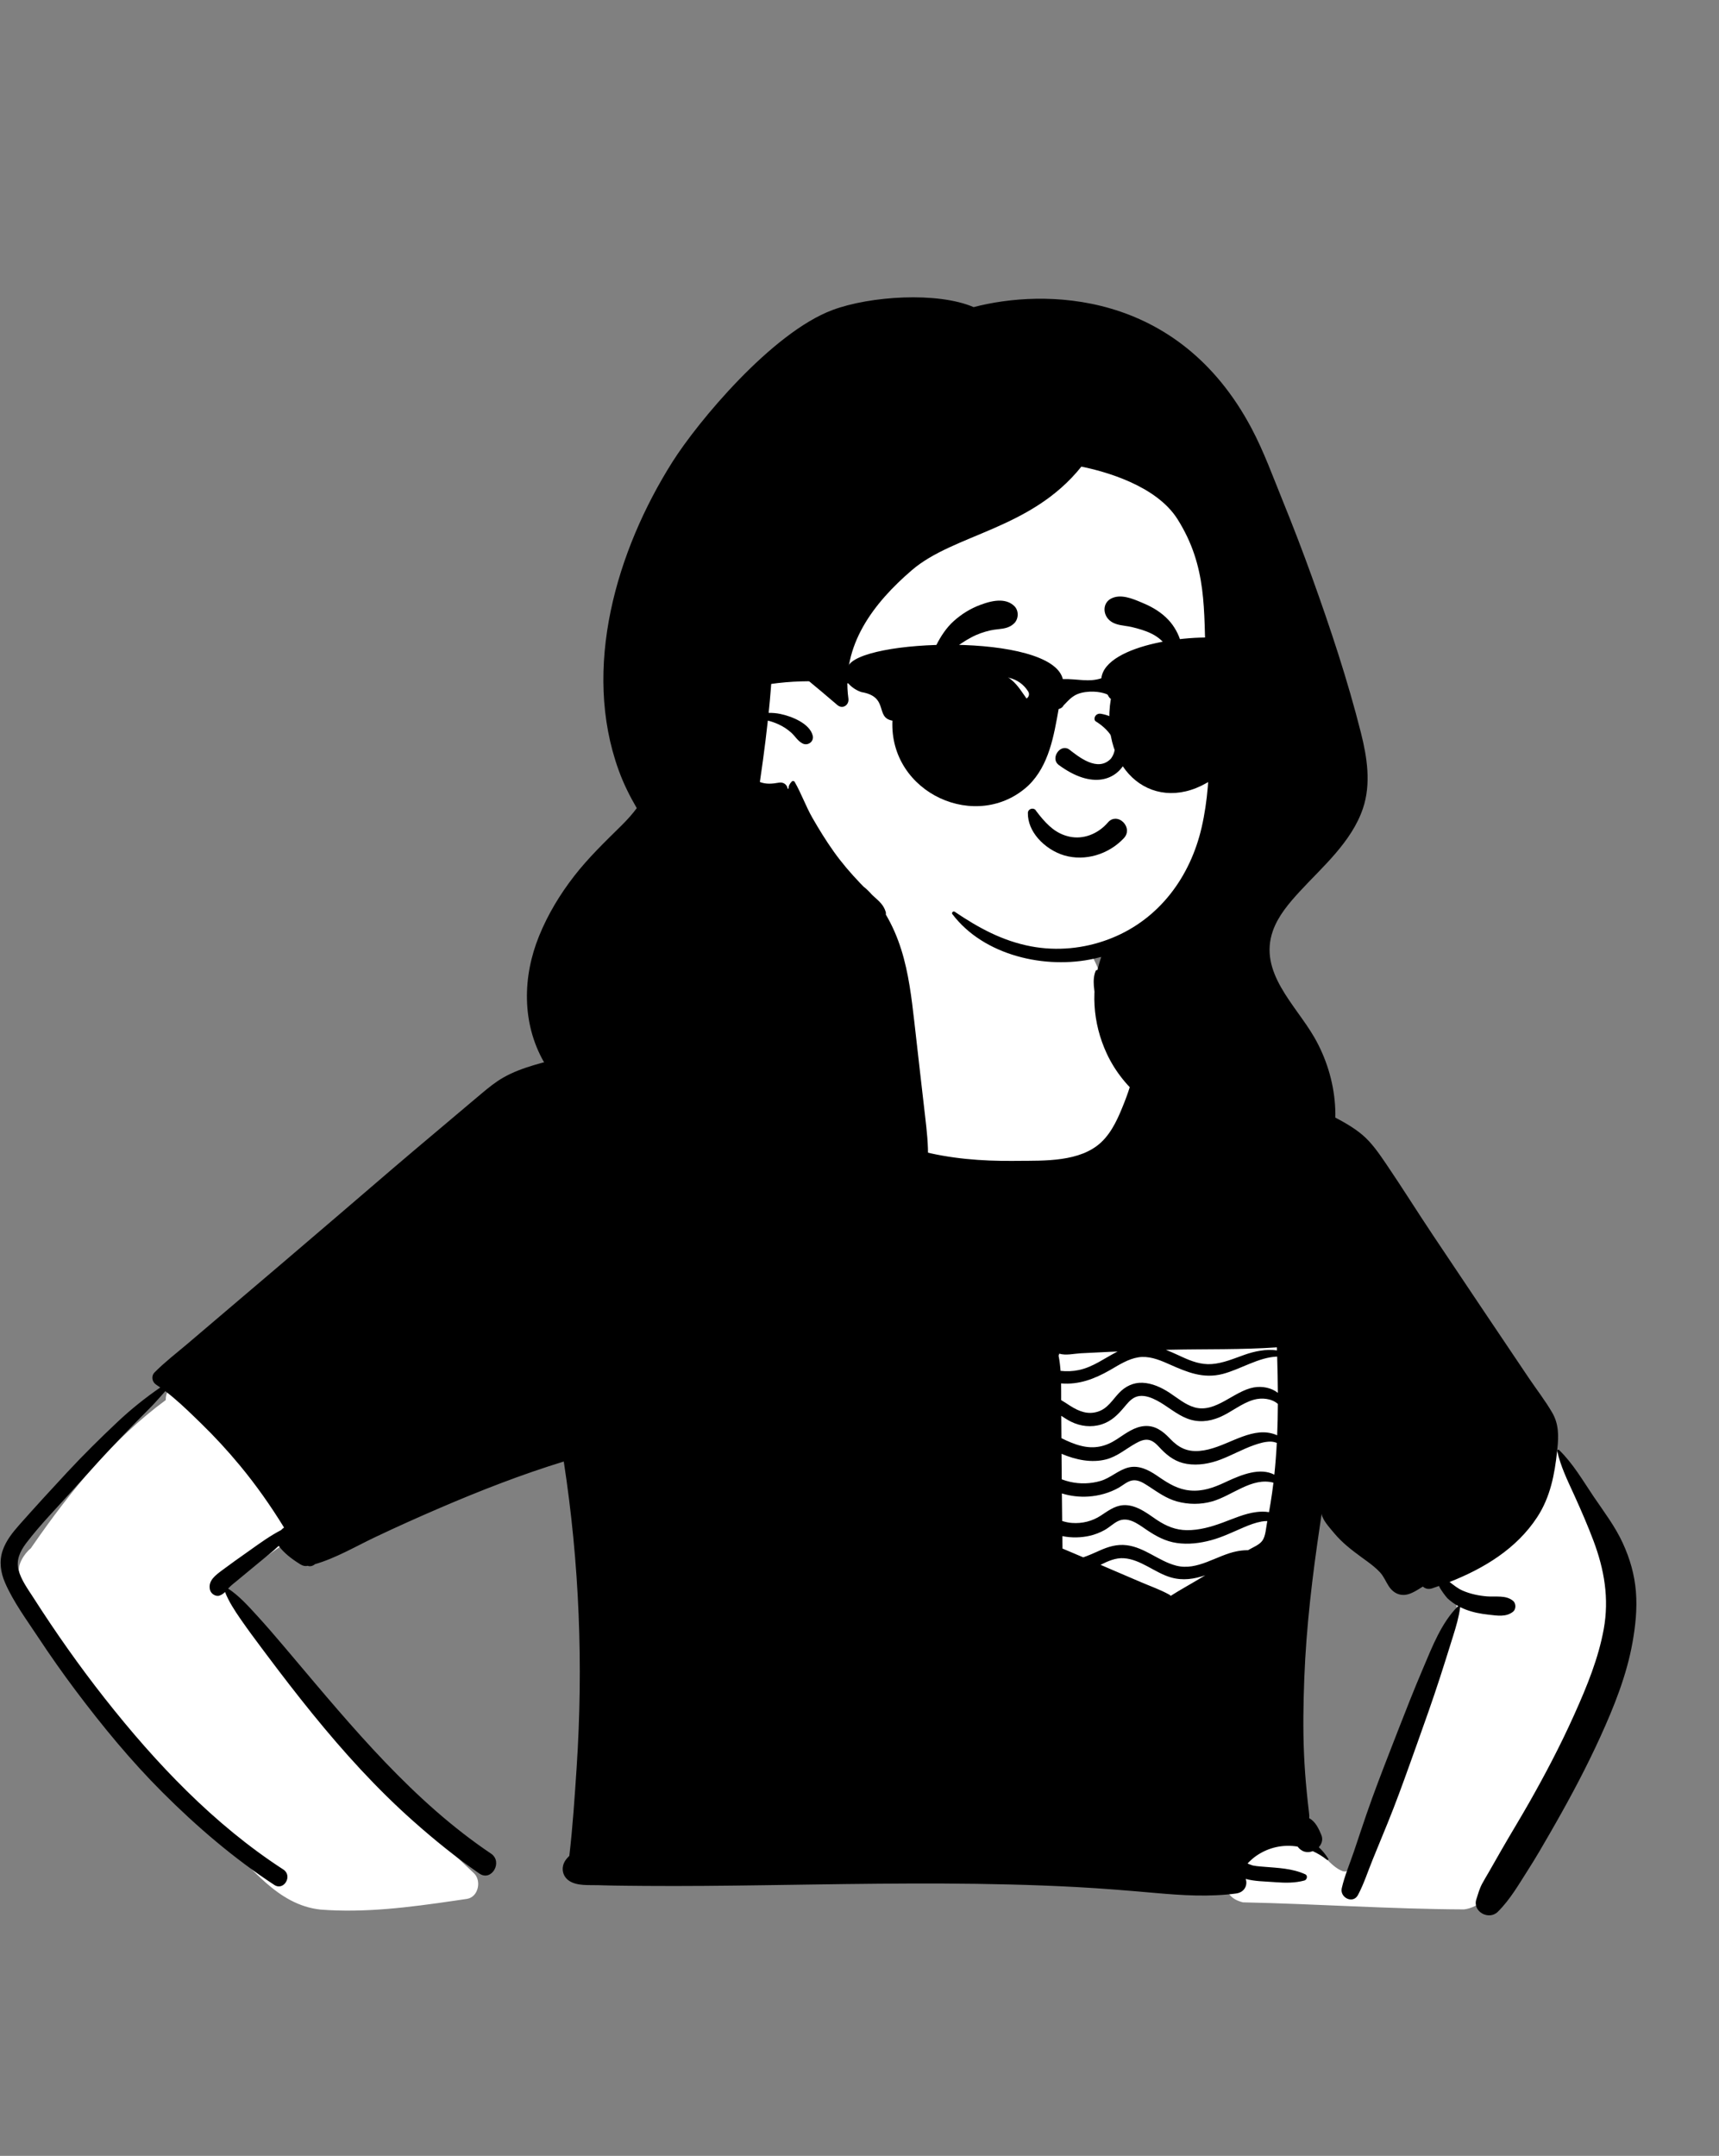 <svg width="319" height="400" viewBox="0 0 319 400" fill="none" xmlns="http://www.w3.org/2000/svg">
<rect x="0" y="0" width="319" height="400" fill="#808080" stroke="none"/>
<path fill-rule="evenodd" clip-rule="evenodd" d="M167.639 164.766C181.55 163.767 200.622 166.532 204.646 182.434C205.893 188.221 208.352 190.761 212.483 194.545C238.701 228.19 147.224 233.845 142.521 201.037C132.614 204.655 121.83 205.421 111.917 209.077C106.541 211.068 101.666 214.21 96.994 217.495C77.944 231.06 59.163 245.013 40.181 258.676C47.526 262.067 61.492 275.015 55.801 283.716C54.476 285.411 52.508 286.579 50.767 287.818L49.849 288.475C47.875 289.894 44.551 292.312 42.712 293.626L42.373 293.874C42.24 293.97 42.09 294.078 41.955 294.175C55.211 313.606 70.725 331.535 87.934 347.542C89.399 348.907 88.799 351.961 86.678 352.317L84.152 352.688C75.994 353.88 67.68 354.952 59.459 354.305C51.453 353.432 46.628 346.326 41.154 341.178C30.224 329.977 20.049 318.03 10.782 305.408L10.589 305.141C7.704 301.19 3.876 297.151 3.596 292.048C3.085 290.514 4.429 288.316 5.722 287.27L6.163 286.632C13.093 276.639 20.937 267.002 30.764 259.765C30.727 258.686 31.224 257.553 32.209 256.838L73.278 227.041C83.875 219.73 93.724 211.138 105.21 205.234C116.954 199.564 130.208 199.342 142.244 194.61C142.499 191.2 149.65 190.329 149.424 190.856C156.97 186.29 160.854 180.857 162.052 175.864C163.25 170.871 161.761 166.318 167.639 164.766ZM269.2 271.745C281.899 252.588 294.004 273.784 299.291 286.559C305.537 304.041 292.601 325.546 284.245 340.618C281.167 344.803 277.119 353.631 271.693 354.271C258.025 354.215 244.338 353.25 230.661 352.963C221.83 350.766 234.22 337.461 242.779 342.321C245.372 343.294 246.668 346.246 249.196 347.192C250.118 347.39 250.181 346.978 250.556 346.058L250.609 345.929C251.277 344.338 251.925 342.737 252.583 341.142C258.151 327.394 264.038 313.768 269.891 300.147C271.141 297.19 269.388 294.753 267.108 292.993C265.362 291.553 257.859 288.036 264.929 289.584C262.206 283.249 265.478 276.818 269.2 271.745ZM237.671 245.521C238.894 245.368 240.464 246.603 240.652 247.8C242.212 257.72 240.474 267.528 238.391 277.233L238.008 279.009C237.239 282.549 236.381 286.158 234.464 289.26C232.509 292.426 229.55 294.812 226.154 296.263C215.258 300.616 201.708 296.311 193.693 288.173C188.565 281.131 193.073 272.285 193.934 264.567C193.12 262.488 192.821 260.083 192.35 257.938L192.293 257.682L190.465 249.684C190.062 247.92 191.345 245.505 193.452 245.748C208.145 247.437 222.996 247.361 237.671 245.521Z" fill="white"/>
<path fill-rule="evenodd" clip-rule="evenodd" d="M288.984 269.239C288.94 269.042 289.176 268.891 289.329 269.039C291.914 271.537 293.739 274.729 295.743 277.687C297.651 280.504 299.728 283.213 301.151 286.322C302.474 289.212 303.327 292.144 303.581 295.32C303.835 298.474 303.506 301.634 302.951 304.74C301.859 310.859 299.526 316.653 296.964 322.281C294.474 327.751 291.66 333.066 288.688 338.285L287.623 340.148C286.324 342.416 285.011 344.68 283.605 346.878C281.855 349.612 280.258 352.435 277.95 354.717C276.312 356.342 273.224 354.717 273.97 352.396C274.294 351.385 274.549 350.433 275.052 349.495C275.433 348.78 275.863 348.086 276.267 347.382C277.076 345.973 277.877 344.559 278.686 343.15C280.385 340.19 282.173 337.284 283.856 334.313C286.775 329.161 289.531 323.913 291.968 318.512L292.255 317.874C294.498 312.873 296.623 307.692 297.607 302.281C298.644 296.581 297.716 291.209 295.697 285.851C294.652 283.08 293.477 280.372 292.256 277.674L292.021 277.158C290.842 274.583 289.592 272.022 288.984 269.239ZM163.462 170.642C163.486 170.541 163.657 170.533 163.672 170.642C164.398 175.483 162.783 180.603 160.152 184.629C158.715 186.828 156.944 188.814 154.857 190.41L154.695 190.533C152.563 192.131 149.682 193.674 147.035 192.638C146.953 192.606 146.875 192.57 146.802 192.529C147.1 192.991 147.375 193.477 147.655 193.963C148.487 195.411 149.234 196.911 150.046 198.372C151.497 200.984 153.227 203.321 155.412 205.367C164.152 213.545 176.423 215.489 187.948 215.396L188.762 215.388C193.824 215.352 200.445 215.611 204.353 211.938C206.453 209.965 207.61 207.16 208.654 204.527C209.681 201.946 210.384 199.282 211.237 196.656C209.455 195.432 207.822 193.938 206.539 192.191C205.201 190.371 204.19 188.323 203.607 186.137L203.52 185.81C203.069 184.067 202.616 181.761 203.342 180.114C203.425 179.925 203.736 179.938 203.824 180.114C204.216 180.902 204.291 181.791 204.532 182.633C204.812 183.613 205.128 184.588 205.546 185.516C206.352 187.314 207.418 189.025 208.696 190.522C209.751 191.762 210.894 192.9 212.201 193.857C212.971 192.523 214.757 192.344 216.253 192.783C218.259 193.371 220.236 194.125 222.17 194.921L222.556 195.081C224.467 195.877 226.626 196.607 228.415 197.691C229.502 198.211 230.544 198.733 231.524 199.196C236.407 201.496 241.218 203.936 246.007 206.424L247.033 206.957C249.04 208.005 251.028 209.063 252.773 210.524C254.549 212.01 255.928 214.043 257.225 215.948C260.188 220.305 262.98 224.786 265.91 229.166C271.826 238.003 277.743 246.841 283.693 255.658C285.132 257.792 286.755 259.874 288.046 262.099C289.282 264.225 289.249 266.409 289.008 268.782L288.962 269.218C288.5 273.571 287.705 277.752 285.269 281.485C281.435 287.354 275.394 291.008 269.003 293.524C269.783 294.107 270.517 294.736 271.448 295.136C272.879 295.749 274.406 296.067 275.954 296.194C277.605 296.327 279.467 295.913 280.804 297.039C281.341 297.488 281.357 298.57 280.804 299.019C279.518 300.072 277.856 299.77 276.289 299.594L276.195 299.583C274.74 299.422 273.307 299.152 271.94 298.617C271.603 298.484 271.269 298.336 270.945 298.172C270.955 298.201 270.96 298.235 270.955 298.271C270.722 300.062 270.216 301.755 269.681 303.466L269.342 304.551C268.653 306.765 267.958 308.975 267.242 311.184C265.881 315.39 264.398 319.556 262.909 323.717L261.624 327.308C260.305 330.992 258.968 334.67 257.492 338.292C256.579 340.527 255.661 342.763 254.746 344.996C253.852 347.177 253.107 349.532 251.998 351.608C251.085 353.319 248.596 352.094 248.996 350.337C249.519 348.032 250.507 345.744 251.262 343.501C252.029 341.224 252.781 338.945 253.561 336.673C254.918 332.726 256.422 328.832 257.932 324.942L259.43 321.085C260.899 317.306 262.385 313.531 263.973 309.802L264.147 309.393C265.797 305.491 267.501 301.105 270.499 298.081C270.538 298.04 270.592 298.019 270.647 298.013C269.91 297.613 269.221 297.127 268.614 296.553L268.584 296.523C268.345 296.268 267.354 295.014 267.035 294.263C266.62 294.411 266.205 294.554 265.791 294.694C265.067 294.938 264.468 294.762 264.046 294.374L263.241 294.874C262.38 295.401 261.455 295.901 260.504 295.926C259.306 295.957 258.365 295.295 257.725 294.317C257.149 293.444 256.807 292.5 256.079 291.718C255.362 290.949 254.533 290.3 253.686 289.68L252.687 288.952C250.856 287.611 249.08 286.257 247.606 284.487C246.864 283.593 245.871 282.532 245.42 281.458C245.332 281.251 245.278 281.056 245.267 280.866C245.169 281.536 245.068 282.21 244.967 282.88C243.551 292.318 242.408 301.821 242.042 311.366C241.863 316.073 241.783 320.786 241.993 325.496C242.097 327.848 242.268 330.198 242.504 332.543C242.62 333.717 242.742 334.89 242.885 336.059L242.918 336.33C242.959 336.689 242.986 337.036 242.955 337.364C244.096 337.928 244.751 339.353 245.208 340.465C245.555 341.313 245.286 342.137 244.726 342.732C245.394 343.343 245.991 344.06 246.491 344.881C246.592 345.048 246.374 345.178 246.245 345.074C245.423 344.419 244.539 343.881 243.616 343.467C243.131 343.652 242.602 343.701 242.115 343.566C241.586 343.421 241.13 343.067 240.8 342.618C238.179 342.186 235.454 342.714 233.095 344.359C232.605 344.702 232.162 345.089 231.739 345.51C231.666 345.584 231.591 345.677 231.516 345.768L232.031 345.966C232.244 346.047 232.419 346.111 232.486 346.124C232.935 346.216 233.391 346.265 233.848 346.304L234.531 346.36C237.158 346.579 239.776 346.652 242.218 347.754C242.732 347.985 242.553 348.778 242.068 348.91C240.285 349.395 238.515 349.358 236.7 349.228L236.31 349.199C234.622 349.069 232.81 349.077 231.164 348.609C231.558 349.69 231.021 351.102 229.375 351.323C224.43 351.983 219.455 351.671 214.506 351.234C209.507 350.792 204.511 350.374 199.5 350.112C183.289 349.257 167.053 349.421 150.828 349.653L141.659 349.786C134.347 349.889 127.034 349.97 119.722 349.914L116.299 349.882C114.853 349.868 113.405 349.85 111.961 349.807L111.094 349.779C109.372 349.716 107.094 349.976 105.598 348.954C104.363 348.112 104.089 346.568 104.833 345.324C105.048 344.965 105.343 344.645 105.652 344.333C106.285 338.914 106.64 333.468 107.003 328.025C108.263 308.978 107.526 290.028 104.62 271.173C96.822 273.562 89.142 276.559 81.66 279.774C77.613 281.513 73.587 283.317 69.607 285.209C65.975 286.938 62.327 289.098 58.446 290.221C58.093 290.535 57.599 290.684 57.162 290.545L57.105 290.525H57.103C56.703 290.618 56.26 290.561 55.824 290.299C55.736 290.245 55.648 290.191 55.56 290.136L55.428 290.052C54.061 289.189 52.687 288.126 51.72 286.826C50.546 287.918 49.283 288.919 48.041 289.932C46.693 291.034 45.35 292.142 44.018 293.259C43.489 293.704 42.905 294.128 42.439 294.64L42.371 294.715C42.36 294.727 42.35 294.739 42.34 294.751C44.36 296.061 46.128 298.05 47.712 299.778C49.413 301.633 51.055 303.548 52.684 305.469L54.261 307.334C65.411 320.534 76.675 334.212 91.11 343.915C93.391 345.448 91.216 349.183 88.95 347.616C84.662 344.655 80.605 341.367 76.708 337.907C69.879 331.849 63.734 325.051 57.981 317.968C55.07 314.384 52.244 310.711 49.475 307.015L48.535 305.761C47.283 304.089 46.037 302.411 44.845 300.696L44.595 300.336C43.549 298.823 42.437 297.123 41.762 295.38C41.503 295.643 41.21 295.864 40.782 296.03C40.051 296.316 39.154 295.716 38.975 295.001C38.539 293.267 40.043 292.235 41.267 291.315C42.752 290.203 44.267 289.129 45.783 288.061L46.325 287.677C48.222 286.328 50.128 284.944 52.195 283.878C52.257 283.795 52.332 283.717 52.418 283.65C52.516 283.572 52.612 283.496 52.711 283.421C50.242 279.408 47.536 275.55 44.515 271.906C42.244 269.164 39.833 266.546 37.282 264.067L36.136 262.954C34.402 261.276 32.6 259.573 30.676 258.114L30.074 258.799C29.269 259.711 28.457 260.616 27.599 261.472C25.908 263.157 24.241 264.875 22.582 266.593C19.826 269.452 17.164 272.398 14.51 275.348L13.184 276.824C10.42 279.899 7.459 282.917 4.947 286.202L4.821 286.368C3.724 287.843 2.944 289.475 3.453 291.349C3.945 293.155 5.114 294.757 6.122 296.316L6.222 296.472C10.337 302.898 14.744 309.159 19.465 315.151C28.921 327.152 39.706 338.526 52.576 346.87C54.36 348.027 52.693 350.901 50.906 349.732C43.39 344.806 36.486 338.89 30.134 332.537C24.303 326.707 19.02 320.287 14.068 313.698C11.654 310.482 9.341 307.199 7.125 303.844C4.975 300.587 2.489 297.237 0.931 293.644C0.114 291.754 -0.187 289.709 0.482 287.718C1.096 285.888 2.309 284.368 3.571 282.939L3.689 282.805C6.59 279.538 9.543 276.309 12.522 273.112C15.512 269.905 18.638 266.811 21.83 263.809C24.337 261.446 26.95 259.364 29.745 257.436C29.494 257.256 29.242 257.085 28.985 256.919C28.205 256.409 28.008 255.32 28.693 254.629C30.562 252.736 32.716 251.091 34.744 249.368C36.649 247.748 38.555 246.126 40.461 244.504C44.339 241.208 48.218 237.91 52.096 234.611C59.063 228.688 65.99 222.722 72.933 216.772C75.828 214.292 78.75 211.843 81.665 209.386L86.843 205.017L89.376 202.885C90.674 201.796 91.999 200.718 93.475 199.887C96.947 197.932 101.121 197.086 104.946 196.05L105.201 195.981C109.492 194.803 113.806 193.696 118.143 192.708C122.486 191.72 126.847 190.821 131.226 190.007C135.161 189.274 139.19 188.645 143.204 188.552C144.199 188.172 145.449 188.04 146.429 188.445C146.833 188.614 147.256 188.861 147.632 189.173C149.594 188.482 151.531 188.151 153.364 186.982C155.194 185.815 156.815 184.281 158.179 182.592C160.997 179.093 162.472 174.96 163.462 170.642ZM208.577 289.116C207.021 289.007 205.621 289.651 204.231 290.338C205.014 290.678 205.797 291.016 206.58 291.351L211.791 293.582C213.513 294.317 215.336 294.957 216.972 295.864C217.088 295.929 217.182 296.007 217.252 296.098C218.952 295.006 220.752 294.032 222.476 292.994C222.87 292.758 223.266 292.521 223.663 292.285C221.61 292.973 219.505 293.319 217.275 292.672C214.301 291.812 211.719 289.337 208.577 289.116ZM212.839 283.886L212.559 283.696C211.051 282.658 209.25 281.324 207.418 282.256C206.554 282.696 205.847 283.405 204.996 283.878C204.141 284.357 203.2 284.723 202.245 284.944C200.661 285.311 198.846 285.365 197.143 285.011L197.169 287.32C198.458 287.853 199.738 288.399 201.019 288.95C201.851 288.665 202.651 288.322 203.492 287.947L204.06 287.692C205.681 286.961 207.317 286.473 209.108 286.704C212.481 287.138 215.03 289.651 218.255 290.488C222.209 291.518 225.776 288.56 229.512 287.829C230.128 287.708 230.763 287.637 231.394 287.626L231.604 287.624L231.698 287.569C232.501 287.096 233.704 286.644 234.264 285.849C234.874 284.986 234.925 283.541 235.125 282.527C235.146 282.425 235.167 282.321 235.185 282.22C234.832 282.22 234.474 282.238 234.111 282.306C232.971 282.516 231.897 282.922 230.834 283.374C228.825 284.229 226.86 285.204 224.744 285.773C222.673 286.332 220.508 286.597 218.374 286.288C216.292 285.986 214.563 285.046 212.839 283.886ZM213.163 275.771L212.851 275.569C212.027 275.042 211.082 274.496 210.073 274.69C209.17 274.864 208.395 275.584 207.61 276.029C205.885 277.003 203.951 277.536 201.978 277.671C200.337 277.783 198.634 277.583 197.055 277.094L197.109 282.205C197.688 282.389 198.286 282.522 198.917 282.568C200.83 282.711 202.697 282.251 204.301 281.193L205.113 280.653C206.503 279.738 207.806 279.012 209.645 279.346C211.465 279.678 212.992 280.848 214.48 281.867L214.724 282.031C216.433 283.162 218.165 283.892 220.262 283.91C222.525 283.928 224.762 283.296 226.87 282.519C228.962 281.75 230.951 280.827 233.188 280.544C233.873 280.458 234.708 280.432 235.493 280.567C235.597 279.987 235.695 279.41 235.789 278.831C235.991 277.586 236.165 276.343 236.315 275.098C232.346 274.027 228.68 277.492 224.993 278.56C222.854 279.179 220.526 279.171 218.387 278.573C216.408 278.02 214.852 276.87 213.163 275.771ZM213.173 267.165C212.326 267.001 211.488 267.394 210.767 267.797C208.929 268.818 207.343 270.24 205.261 270.778C202.582 271.469 199.653 270.874 196.993 269.743C197.003 271.321 197.016 272.899 197.029 274.477C197.529 274.667 198.043 274.82 198.566 274.942C200.428 275.368 202.401 275.311 204.234 274.773C206.103 274.224 207.537 272.743 209.411 272.28C211.328 271.806 213.135 272.729 214.68 273.779L215.145 274.097C216.91 275.298 218.623 276.342 220.832 276.546C223.168 276.762 225.198 276.029 227.285 275.057L227.771 274.831C230.413 273.614 233.843 272.229 236.481 273.614C236.688 271.649 236.839 269.684 236.94 267.716C236.577 267.581 236.201 267.482 235.768 267.479C234.734 267.475 233.647 267.802 232.683 268.142C230.575 268.888 228.612 270.001 226.525 270.799C224.547 271.558 222.356 271.953 220.246 271.613C218.291 271.298 216.824 270.274 215.473 268.87L215.277 268.663C214.684 268.031 214.051 267.336 213.173 267.165ZM214.721 259.869C213.744 259.352 212.554 258.871 211.423 259.021C210.345 259.164 209.626 259.898 208.962 260.682L208.602 261.111C207.414 262.52 206.245 263.705 204.413 264.285C202.515 264.883 200.503 264.649 198.738 263.773C198.11 263.461 197.527 263.074 196.941 262.692L196.972 266.837C198.144 267.422 199.336 267.95 200.646 268.27C203.062 268.86 205.115 268.423 207.182 267.087L207.399 266.945C208.955 265.921 210.551 264.701 212.473 264.586C214.349 264.474 215.757 265.517 216.993 266.793L217.137 266.944C218.696 268.592 220.269 269.395 222.587 269.205C224.834 269.021 226.937 268.027 228.996 267.17L229.183 267.092C231.065 266.317 233.235 265.52 235.301 265.816C235.797 265.886 236.437 266.039 237.007 266.307C237.09 264.368 237.129 262.426 237.137 260.482C235.962 259.461 234.135 259.292 232.665 259.71C230.362 260.365 228.478 262.055 226.279 262.972C224.329 263.786 222.297 263.968 220.308 263.198C218.255 262.403 216.645 260.888 214.721 259.869ZM237.007 251.702C233.567 251.821 230.202 254.064 226.917 254.92C223.247 255.874 220.253 254.573 216.984 253.128L216.562 252.942C214.884 252.204 213.083 251.541 211.224 251.842C209.411 252.139 207.809 253.144 206.251 254.054L205.952 254.226C203.114 255.847 200.224 256.956 196.91 256.679C196.928 257.722 196.92 258.761 196.923 259.78C197.467 260.092 197.991 260.446 198.489 260.768L198.667 260.882C200.247 261.872 201.876 262.523 203.759 261.912C205.58 261.319 206.435 259.731 207.685 258.424C208.833 257.223 210.332 256.492 212.012 256.562C213.819 256.635 215.527 257.433 217.021 258.408C218.514 259.383 219.958 260.643 221.706 261.132C225.626 262.223 228.983 258.067 232.691 257.42C234.246 257.147 235.962 257.493 237.137 258.434C237.124 256.193 237.075 253.948 237.007 251.702ZM207.394 250.761C206.91 250.779 206.425 250.8 205.94 250.821C204.146 250.899 202.352 250.987 200.558 251.088C199.316 251.156 197.789 251.538 196.57 251.158C196.539 251.283 196.498 251.403 196.443 251.52C196.627 252.44 196.741 253.391 196.811 254.353C197.936 254.475 199.08 254.434 200.189 254.202C202.852 253.649 205.014 251.964 207.394 250.761ZM236.955 249.989C230.404 250.441 223.802 250.286 217.24 250.428L216.453 250.446C216.422 250.446 216.391 250.449 216.36 250.449C217.112 250.742 217.859 251.076 218.603 251.417L219.346 251.759C221.104 252.57 222.893 253.233 224.861 253.09C226.969 252.936 228.955 252.074 230.925 251.377C232.805 250.711 234.97 250.264 236.974 250.555C236.968 250.366 236.963 250.179 236.955 249.989Z" fill="black"/>
<path fill-rule="evenodd" clip-rule="evenodd" d="M232.467 117.196C231.479 100.999 226.22 82.635 210.742 74.682C176.619 60.995 131.754 95.462 129.378 130.672C128.55 142.724 135.246 155.894 147.483 159.245C150.203 162.847 154.318 165.047 158.378 166.957C206.746 192.036 237.989 171.649 232.467 117.196Z" fill="white"/>
<path fill-rule="evenodd" clip-rule="evenodd" d="M243.486 107.121C241.777 102.376 239.971 97.668 238.071 92.996C236.221 88.449 234.55 83.805 232.253 79.473C218.532 53.604 193.58 53.604 180.682 56.984C173.994 54.104 161.466 54.917 154.501 57.516C143.226 61.723 129.481 78.274 124.782 85.71C114.407 102.129 107.932 123.981 114.824 142.953C115.724 145.433 116.873 147.729 118.167 149.943C117.352 151.046 116.414 152.091 115.375 153.119C112.288 156.171 109.201 159.123 106.534 162.566C103.884 165.987 101.687 169.626 100.051 173.637C96.967 181.203 96.819 189.769 100.896 196.988C104.443 203.269 110.727 207.946 117.807 208.392C118.171 208.442 118.535 208.489 118.9 208.525C119.838 210.07 120.982 211.491 122.287 212.731C126.287 216.533 135.821 218.483 141.259 218.608C141.538 218.832 141.819 219.056 142.101 219.278C145.428 221.895 148.92 224.535 152.739 226.397C155.327 227.66 158.719 228.715 161.419 227.803C162.644 228.621 164.652 228.449 165.867 227.78C167.863 226.681 169.486 224.702 170.473 222.676C172.868 217.757 172.292 212.374 171.677 207.119C171 201.315 170.348 195.508 169.687 189.703C169.168 185.164 168.626 180.55 167.245 176.178C166.531 173.912 165.596 171.735 164.387 169.688C164.418 169.517 164.413 169.345 164.363 169.183C163.967 167.897 163.149 167.222 162.18 166.347C162.055 166.235 161.93 166.121 161.807 166.004C161.322 165.452 160.804 164.939 160.249 164.504C160.035 164.288 159.824 164.069 159.613 163.85C157.86 162.014 156.202 160.085 154.73 158.017C153.302 156.012 152.013 153.918 150.785 151.785C149.537 149.616 148.711 147.223 147.466 145.07C147.359 144.885 147.088 144.848 146.937 145.002C146.551 145.4 146.304 145.843 146.35 146.309L146.158 146.338C146.085 145.635 145.436 145.062 144.555 145.215C143.237 145.445 142.153 145.531 141.012 145.093C141.212 143.762 141.397 142.429 141.58 141.093C141.913 138.635 142.223 136.169 142.489 133.703C143.133 133.856 143.771 134.078 144.396 134.359C145.287 134.758 146.129 135.294 146.848 135.953C147.557 136.604 148.047 137.481 148.912 137.934C149.907 138.453 151.108 137.596 150.817 136.471C150.225 134.198 146.877 132.896 144.805 132.466C144.094 132.317 143.367 132.255 142.64 132.271C142.804 130.687 142.95 129.104 143.07 127.518C143.127 126.768 143.179 126.018 143.229 125.266C144.839 124.779 146.564 124.633 148.24 124.862C148.792 125.302 149.344 125.737 149.879 126.177C151.575 127.578 153.263 128.987 154.931 130.422C155.082 130.549 155.23 130.677 155.382 130.807C156.372 131.659 157.607 130.815 157.44 129.609C156.08 119.729 162.135 111.87 169.225 105.782C177.074 99.04 191.342 98.255 200.675 86.577C204.974 87.451 214.571 90.048 218.532 96.355C224.077 105.194 223.352 113.113 223.774 123.138C224.196 133.172 225.27 143.637 222.99 153.53C220.887 162.652 215.194 170.446 206.361 174.029C206.142 174.118 205.92 174.204 205.699 174.287C201.131 176.008 196.147 176.495 191.342 175.589C186.024 174.584 181.584 172.152 177.159 169.16C176.904 168.991 176.532 169.339 176.724 169.595C182.556 177.318 194.01 179.899 203.096 177.86C203.521 177.764 203.943 177.659 204.362 177.545C202.33 183.386 202.739 189.797 205.386 195.484C206.978 198.906 209.407 201.867 212.364 204.203C215.624 206.776 219.668 208.854 221.929 212.465C224.001 215.775 223.386 219.494 219.84 221.405C218.946 221.889 218.602 223.455 219.488 224.142C219.827 224.402 220.165 224.668 220.512 224.928C222.498 226.426 227.951 229.238 228.834 229.342C236.677 230.272 241.951 224.517 245.331 217.728C249.299 209.76 248.267 200.049 243.895 192.461C240.388 186.373 233.48 180.373 236.227 172.667C237.206 169.915 239.21 167.569 241.156 165.449C243.376 163.035 245.763 160.775 247.892 158.275C250.008 155.793 251.884 153.093 252.931 149.978C254.461 145.426 253.7 140.505 252.551 135.961C250.089 126.206 246.891 116.581 243.486 107.121Z" fill="black"/>
<path fill-rule="evenodd" clip-rule="evenodd" d="M232.493 119.385C232.279 119.35 232.065 119.316 231.85 119.284C231.683 119.189 231.486 119.116 231.258 119.072C230.736 118.94 230.218 118.85 229.7 118.802C222.273 117.13 205.091 119.504 204.382 125.845C202.017 126.634 199.97 125.927 197.229 125.997C195.143 117.273 159.069 118.504 157.334 123.764C157.327 123.762 157.321 123.761 157.314 123.759C155.647 123.243 153.19 123.367 151.282 123.285C147.207 123.2 143.129 123.563 139.143 124.423C131.678 125.609 121.491 126.999 126.683 136.323C126.684 136.325 126.685 136.327 126.686 136.328L126.687 136.327C127.581 137.245 129.1 136.506 129.156 135.264C127.411 130.847 131.353 130.316 134.386 129.047C141.933 126.334 149.617 125.958 157.422 126.797C158.009 127.489 158.9 128.092 159.842 128.408C165.061 129.274 162.311 133.147 165.609 133.71C165.003 147.21 181.387 154.579 190.88 145.705C194.671 141.998 195.574 136.506 196.453 131.556C196.918 131.452 197.213 131.197 197.386 130.861C198.503 129.745 199.205 128.714 201.415 128.408C203.625 128.102 205.326 128.716 205.556 128.905C205.614 129.022 205.676 129.139 205.748 129.256C205.849 129.431 205.987 129.57 206.143 129.68C203.961 143.123 214.393 151.625 224.925 144.652C229.501 140.346 230.468 133.753 230.659 127.868C231.279 127.494 231.672 126.768 231.457 125.856C231.161 124.598 231.855 123.509 232.961 122.962C234.397 122.252 234.143 119.658 232.493 119.385ZM187.24 125.762C185.933 125.475 185.375 127.491 186.686 127.78C187.615 127.984 188.402 128.452 188.933 129.246L188.989 129.332C189.703 130.468 191.507 129.42 190.789 128.276C189.98 126.99 188.724 126.089 187.24 125.762ZM225.527 124.513C225.066 124.188 224.369 124.429 224.102 124.888C223.807 125.393 224 125.956 224.432 126.287L224.476 126.319C224.872 126.598 225.257 127.098 225.305 127.611L225.31 127.675C225.362 129.017 227.446 129.024 227.394 127.675C227.343 126.356 226.579 125.254 225.527 124.513Z" fill="black"/>
<path fill-rule="evenodd" clip-rule="evenodd" d="M203.392 158.679C201.484 159.233 199.436 159.282 197.491 158.711C195.727 158.192 193.916 157.052 192.617 155.542C191.464 154.201 190.717 152.572 190.746 150.832C190.75 150.634 190.821 150.468 190.93 150.339C191.047 150.201 191.211 150.106 191.387 150.064C191.568 150.022 191.759 150.037 191.922 150.111C192.069 150.178 192.195 150.292 192.274 150.458C192.474 150.72 192.672 150.979 192.872 151.23C194.476 153.214 196.03 154.696 198.442 155.228C199.751 155.516 201.058 155.388 202.258 154.948C203.541 154.477 204.702 153.648 205.611 152.588C206.022 152.109 206.508 151.913 206.982 151.91C207.52 151.906 208.051 152.157 208.452 152.556C208.845 152.95 209.109 153.484 209.133 154.042C209.154 154.533 208.994 155.045 208.569 155.502C207.169 157.007 205.355 158.11 203.392 158.679ZM203.333 133.837C205.288 135.028 208.268 137.803 206.164 140.754C203.688 143.356 200.122 140.373 198.365 139.024C196.736 137.978 194.905 140.667 196.417 141.888C209.114 151.301 214.267 134.149 204.322 132.438C203.227 132.249 202.82 133.469 203.333 133.837ZM185.037 128.6C184.409 128.197 183.669 128.059 182.85 128.432C182.209 128.724 181.086 129.696 180.304 130.974C179.769 131.848 179.39 132.874 179.469 133.942C179.487 134.19 179.396 134.373 179.252 134.508C179.137 134.615 178.973 134.694 178.779 134.718C178.615 134.739 178.431 134.72 178.282 134.673C177.997 134.585 177.847 134.4 177.79 134.249C177.242 132.794 177.478 131.169 178.092 129.704C178.92 127.727 180.423 126.07 181.408 125.536C183.093 124.622 185.082 124.58 186.77 125.511C188.206 126.304 189.105 127.584 189.998 128.888C190.188 129.166 190.377 129.441 190.572 129.711C190.962 130.253 191.001 130.79 190.85 131.251C190.682 131.762 190.255 132.193 189.721 132.418C189.227 132.627 188.654 132.656 188.147 132.442C187.719 132.261 187.326 131.908 187.077 131.31C186.658 130.302 185.96 129.191 185.037 128.6ZM216.963 130.841C216.532 131.066 216.195 131.134 215.718 130.99C215.454 130.911 215.193 130.759 214.988 130.554C214.786 130.351 214.64 130.099 214.583 129.819C214.443 129.129 214.066 128.483 213.528 128.061C213.069 127.701 212.489 127.51 211.846 127.618C211.151 127.734 210.49 128.18 210.034 128.705C209.882 128.881 209.763 129.081 209.643 129.279C209.418 129.651 209.2 129.995 208.891 130.268C208.773 130.372 208.596 130.443 208.425 130.443C208.356 130.443 208.285 130.432 208.218 130.411C207.527 129.717 207.394 129.19 207.416 128.667C207.439 128.119 207.655 127.565 208.004 127.047C208.822 125.833 210.374 124.837 211.422 124.612C212.857 124.303 214.282 124.674 215.425 125.476C216.601 126.302 217.472 127.584 217.743 129.029C217.809 129.377 217.781 129.752 217.648 130.078C217.519 130.396 217.294 130.669 216.963 130.841ZM188.202 115.654C187.341 116.494 186.321 116.624 185.29 116.74C184.717 116.805 184.26 116.857 183.81 116.959C182.573 117.239 181.35 117.66 180.235 118.266C179.068 118.9 177.797 119.665 176.883 120.645C176.666 120.878 176.461 121.122 176.256 121.367C176.068 121.591 175.888 121.806 175.698 122.013C175.48 122.252 175.273 122.502 175.067 122.751C174.939 122.961 174.914 123.013 174.888 123.066C174.85 123.147 174.805 123.238 174.754 123.335C174.683 123.468 174.601 123.613 174.515 123.745C174.371 123.987 174.294 124.053 174.228 124.083C174.118 124.132 174.013 124.156 173.911 124.143C173.816 124.131 173.727 124.085 173.638 124.01C173.196 123.636 173.065 123.022 173.079 122.371C173.099 121.382 173.463 120.287 173.799 119.614C174.58 118.05 175.663 116.425 176.964 115.258C178.45 113.926 180.075 112.917 181.942 112.222C183.102 111.79 184.446 111.394 185.71 111.444C186.619 111.48 187.488 111.75 188.205 112.427C188.646 112.842 188.857 113.432 188.857 114.022C188.857 114.624 188.637 115.229 188.202 115.654ZM218.714 123.347C218.659 123.437 218.584 123.499 218.499 123.536C218.411 123.575 218.312 123.587 218.217 123.571C218.123 123.555 218.033 123.512 217.962 123.446C217.894 123.384 217.842 123.301 217.819 123.199C217.247 120.684 216.137 118.814 213.768 117.607C212.602 117.014 211.262 116.637 209.993 116.336C209.624 116.249 209.235 116.192 208.842 116.135C207.612 115.955 206.374 115.749 205.572 114.754C205.089 114.154 204.886 113.388 205.001 112.686C205.109 112.026 205.494 111.421 206.195 111.058C207.938 110.155 210.105 111.041 211.866 111.796C211.997 111.852 212.125 111.907 212.25 111.96C213.972 112.688 215.543 113.648 216.834 115.022C217.858 116.112 218.807 117.723 219.19 119.381C219.508 120.76 219.433 122.168 218.714 123.347Z" fill="black"/>
</svg>
